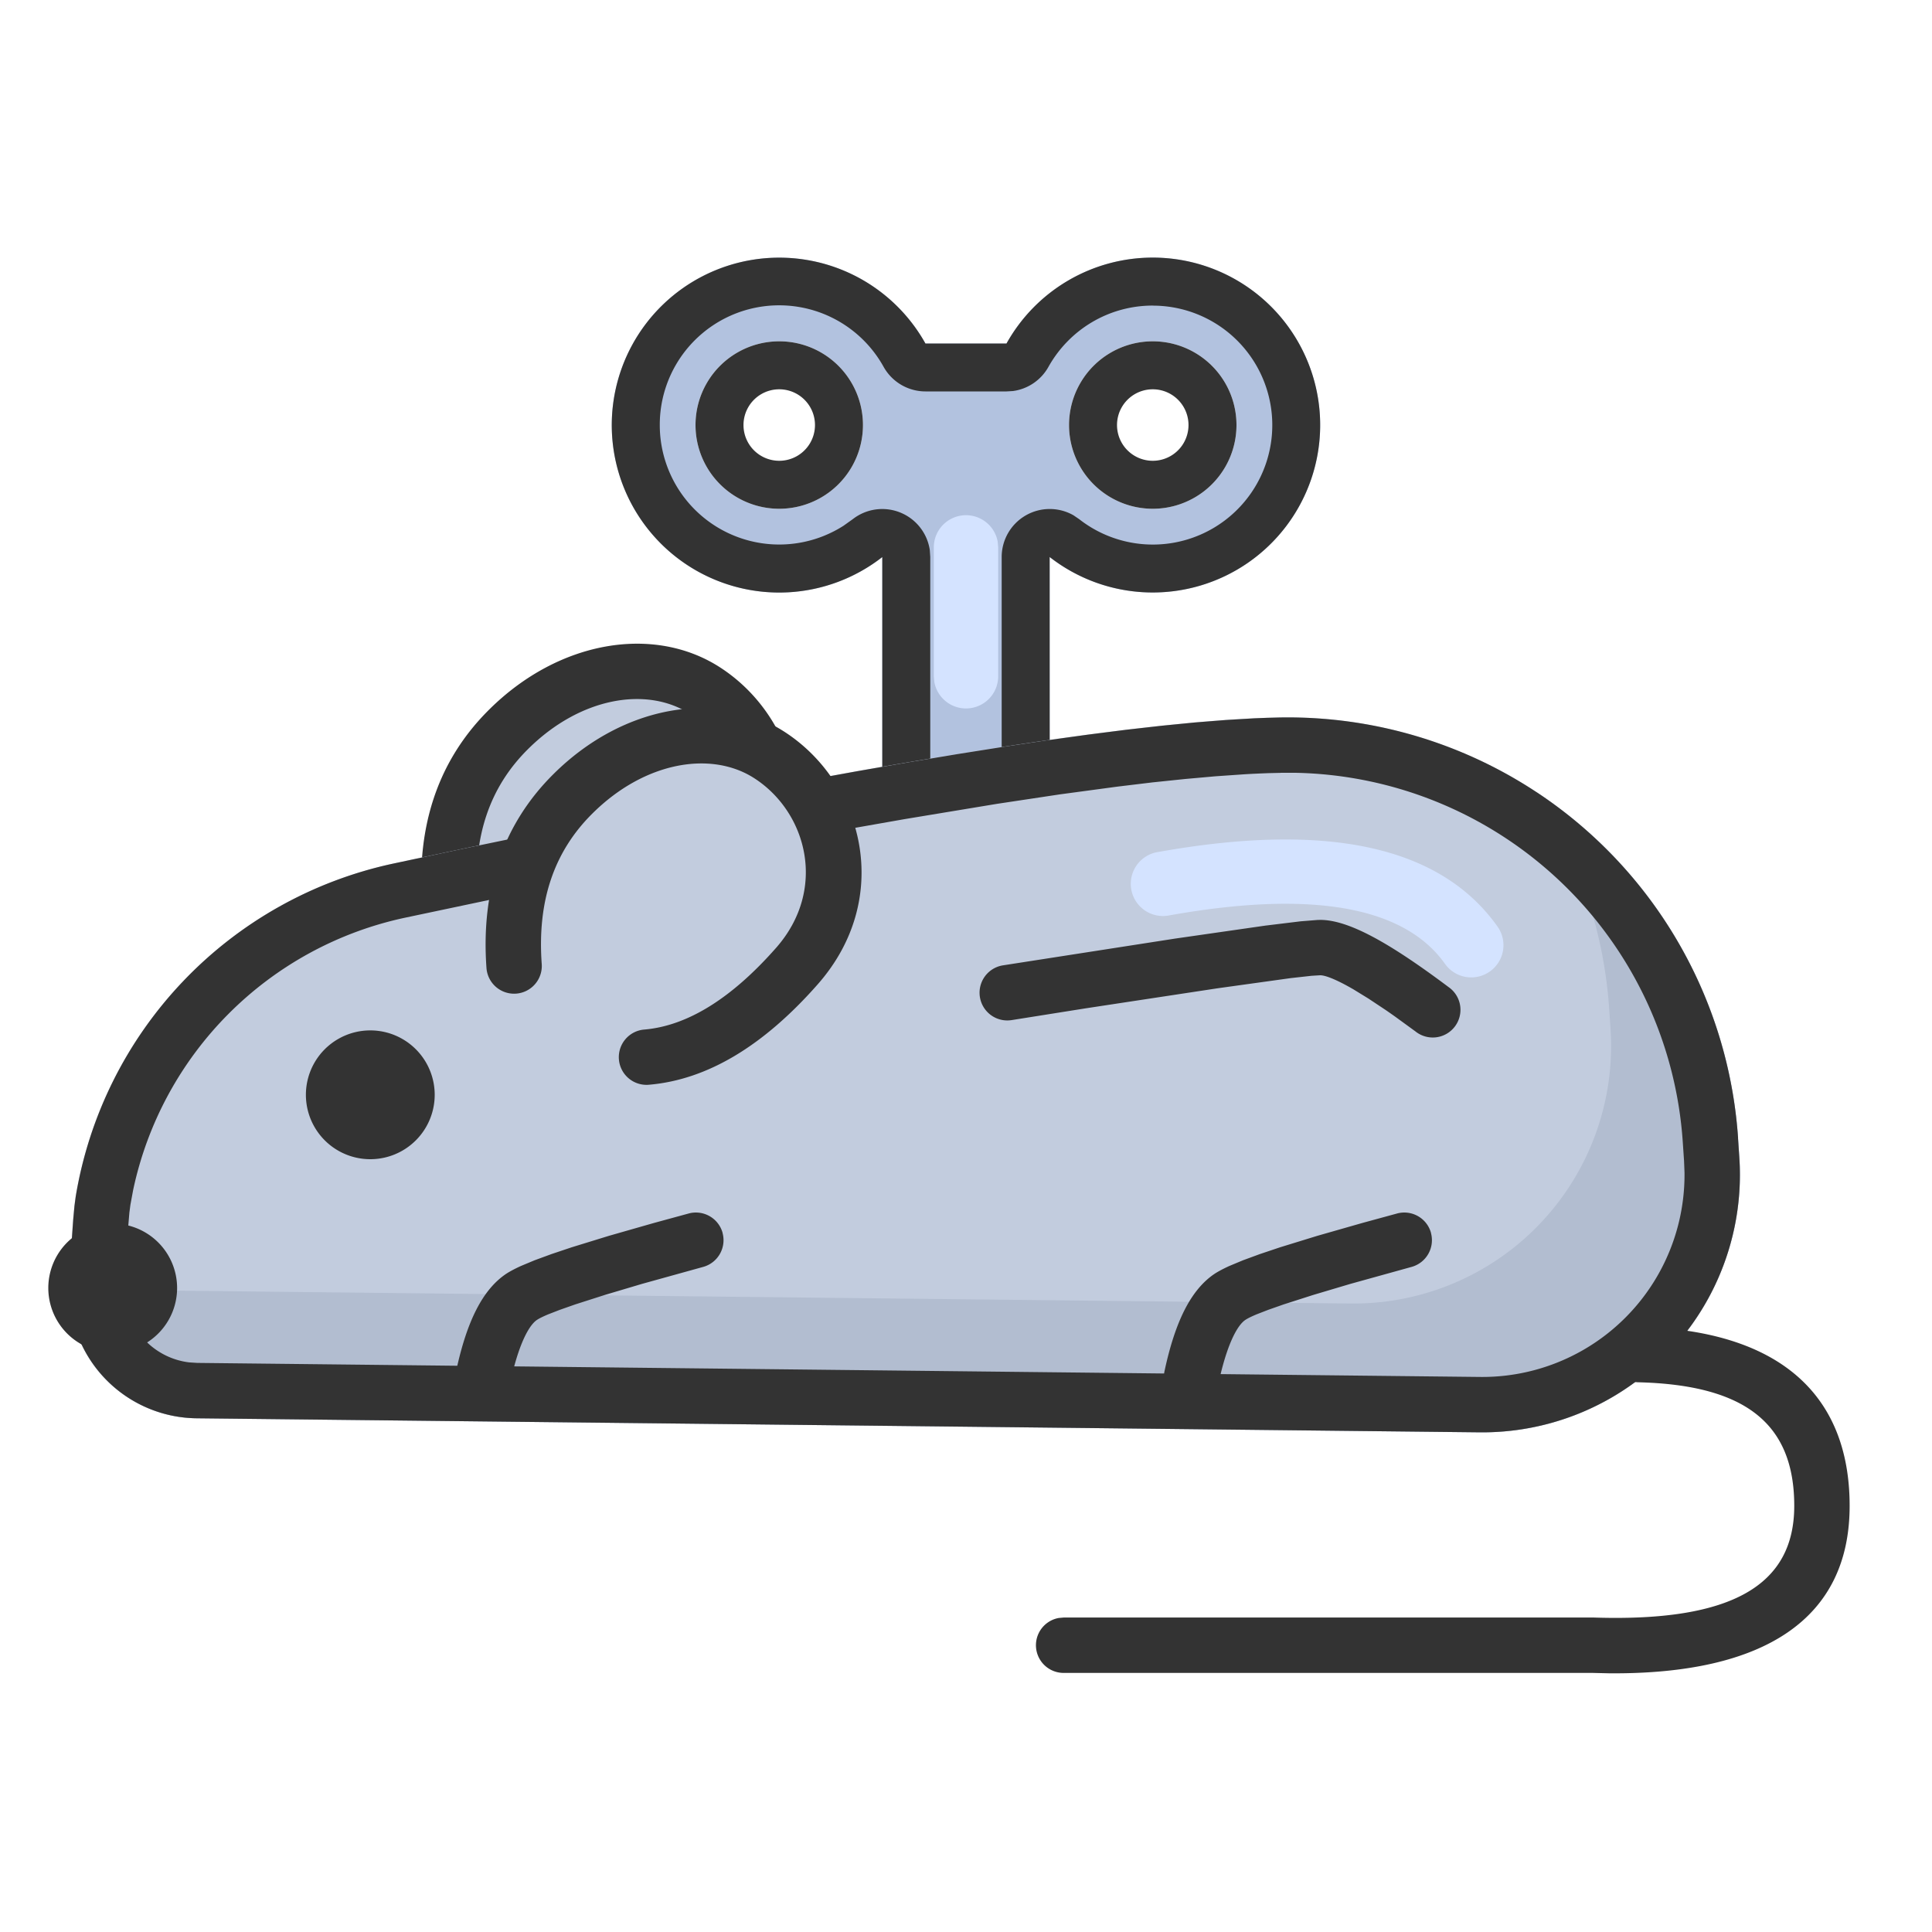 <?xml version="1.0" standalone="no"?><!DOCTYPE svg PUBLIC "-//W3C//DTD SVG 1.1//EN" "http://www.w3.org/Graphics/SVG/1.1/DTD/svg11.dtd"><svg t="1708931741665" class="icon" viewBox="0 0 1024 1024" version="1.1" xmlns="http://www.w3.org/2000/svg" p-id="4137" xmlns:xlink="http://www.w3.org/1999/xlink" width="200" height="200"><path d="M610.987 136.533a88.747 88.747 0 1 1-54.647 158.686l0.034 183.774c0 8.192-6.622 14.814-14.78 14.814h-59.187a14.78 14.78 0 0 1-14.78-14.814V295.253a88.747 88.747 0 1 1 22.869-113.186h42.974A88.747 88.747 0 0 1 610.987 136.533z m-197.973 44.373a44.373 44.373 0 1 0 0 88.747 44.373 44.373 0 0 0 0-88.747z m197.973 0a44.373 44.373 0 1 0 0 88.747 44.373 44.373 0 0 0 0-88.747z" fill="#B2C2DF" p-id="4138"></path><path d="M610.987 136.533a88.747 88.747 0 1 1-54.647 158.686l0.034 183.774c0 8.192-6.622 14.814-14.78 14.814h-59.187a14.78 14.78 0 0 1-14.78-14.814V295.253a88.747 88.747 0 1 1 22.869-113.186h42.974A88.747 88.747 0 0 1 610.987 136.533z m0 25.429c-23.211 0-44.169 12.595-55.296 32.495a25.429 25.429 0 0 1-18.773 12.8l-3.447 0.205h-42.94a25.429 25.429 0 0 1-22.187-13.005 63.283 63.283 0 0 0-118.647 30.822 63.317 63.317 0 0 0 97.382 53.385l4.881-3.482a25.463 25.463 0 0 1 40.858 16.384l0.239 3.652v173.124h37.854V295.219a25.463 25.463 0 0 1 38.093-22.084l3.004 2.048A63.317 63.317 0 1 0 610.987 161.997z" fill="#333333" p-id="4139"></path><path d="M413.013 180.907a44.373 44.373 0 1 1 0 88.747 44.373 44.373 0 0 1 0-88.747z m0 25.429a18.944 18.944 0 1 0 0 37.888 18.944 18.944 0 0 0 0-37.888zM610.987 180.907a44.373 44.373 0 1 1 0 88.747 44.373 44.373 0 0 1 0-88.747z m0 25.429a18.944 18.944 0 1 0 0 37.888 18.944 18.944 0 0 0 0-37.888z" fill="#333333" p-id="4140"></path><path d="M238.353 477.867c-2.731-37.444 7.646-67.857 31.061-91.17 35.157-34.987 78.063-37.444 104.038-20.787 26.01 16.657 54.34 67.038 14.814 111.957-26.351 29.935-52.907 46.08-79.735 48.299" fill="#C2CCDE" p-id="4141"></path><path d="M259.072 376.286c37.205-37.069 87.518-45.022 122.3-22.733 41.984 26.897 58.266 88.166 17.92 134.007-28.672 32.563-58.47 50.62-89.532 53.248a14.677 14.677 0 1 1-2.458-29.252c22.528-1.911 45.909-16.043 69.973-43.383 27.204-30.959 16.316-71.919-11.742-89.907-22.63-14.507-57.856-8.909-85.743 18.842-20.309 20.173-29.218 46.353-26.795 79.701a14.677 14.677 0 0 1-29.286 2.116C220.706 437.35 232.448 402.773 259.072 376.286z" fill="#333333" p-id="4142"></path><path d="M208.384 457.728c233.404-50.176 389.973-75.947 469.675-77.449a239.241 239.241 0 0 1 243.132 222.993l0.683 10.138a136.533 136.533 0 0 1-137.728 145.749l-679.936-7.441a68.267 68.267 0 0 1-67.447-71.475c1.126-24.132 2.219-39.424 3.311-45.909A216.747 216.747 0 0 1 208.384 457.728z" fill="#C2CCDE" p-id="4143"></path><path d="M921.19 603.273l0.683 10.138a136.533 136.533 0 0 1-137.728 145.749l-679.936-7.441a68.267 68.267 0 0 1-67.516-68.267l679.185 7.441a136.533 136.533 0 0 0 137.728-145.749l-0.683-10.138a238.251 238.251 0 0 0-38.844-115.371 239.002 239.002 0 0 1 107.11 183.637z" fill="#B2BDD0" p-id="4144"></path><path d="M382.976 653.517a14.677 14.677 0 0 1-10.342 17.988l-32.358 8.977-19.729 5.871-15.667 5.018-8.158 2.867-6.246 2.423c-2.662 1.126-4.608 2.082-5.803 2.867-4.71 3.106-10.035 14.063-14.131 32.905a14.677 14.677 0 1 1-28.672-6.246c5.564-25.702 13.858-42.769 26.658-51.2 1.877-1.195 4.437-2.56 7.578-3.994l7.202-3.004 9.011-3.311 10.786-3.618 19.627-6.042 23.893-6.827 18.398-5.018a14.677 14.677 0 0 1 17.988 10.342zM758.443 653.517a14.677 14.677 0 0 1-10.342 17.988l-32.358 8.977-19.729 5.871-15.667 5.018-8.158 2.867-6.246 2.423c-2.662 1.126-4.608 2.082-5.803 2.867-4.71 3.106-10.035 14.063-14.131 32.905a14.677 14.677 0 1 1-28.672-6.246c5.564-25.702 13.858-42.769 26.658-51.2 1.877-1.195 4.437-2.56 7.578-3.994l7.202-3.004 9.011-3.311 10.786-3.618 19.627-6.042 23.893-6.827 18.398-5.018a14.677 14.677 0 0 1 17.988 10.342z" fill="#333333" p-id="4145"></path><path d="M162.133 580.267a34.133 34.133 0 1 0 68.267 0 34.133 34.133 0 1 0-68.267 0Z" fill="#333333" p-id="4146"></path><path d="M25.6 682.667a34.133 34.133 0 1 0 68.267 0 34.133 34.133 0 1 0-68.267 0Z" fill="#333333" p-id="4147"></path><path d="M921.19 603.273l0.683 10.138a136.533 136.533 0 0 1-137.728 145.749l-679.936-7.441A68.267 68.267 0 0 1 36.864 687.787l-0.102-6.315 1.024-20.548 1.024-14.575 0.649-7.066 0.649-4.949A216.747 216.747 0 0 1 208.384 457.728l37.205-7.919 70.349-14.575L365.227 425.438l46.182-8.875 43.145-7.851 27.102-4.71 25.737-4.301 24.371-3.857 23.04-3.447 21.675-3.004 20.343-2.594 18.978-2.15 17.647-1.741 16.282-1.297 14.916-0.887 6.963-0.273 6.485-0.171a239.241 239.241 0 0 1 243.132 222.993z m-242.381-193.638l-6.246 0.137c-4.301 0.171-8.772 0.341-13.517 0.649l-14.78 1.024-16.077 1.434-17.408 1.809-18.637 2.253-30.413 4.096-33.314 5.018-48.913 8.09-26.385 4.642-27.648 5.052-43.895 8.329-46.763 9.216-49.63 10.138-70.656 14.916a187.29 187.29 0 0 0-143.974 144.384l-1.434 7.748-0.546 4.164-0.887 10.547-1.263 21.641-0.375 8.09a38.912 38.912 0 0 0 34.236 39.083l4.267 0.273 679.936 7.441a107.179 107.179 0 0 0 108.339-108.339l-0.239-6.076-0.683-10.103A209.852 209.852 0 0 0 686.558 409.6h-7.748z" fill="#333333" p-id="4148"></path><path d="M272.486 512c-2.731-37.444 7.646-67.857 31.061-91.17 35.157-34.987 78.063-37.444 104.038-20.787 26.01 16.657 54.34 67.038 14.814 111.957-26.351 29.935-52.907 46.08-79.735 48.299" fill="#C2CCDE" p-id="4149"></path><path d="M293.205 410.419c37.205-37.069 87.518-45.022 122.3-22.733 41.984 26.897 58.266 88.166 17.92 134.007-28.672 32.563-58.47 50.62-89.532 53.248a14.677 14.677 0 1 1-2.458-29.252c22.528-1.911 45.909-16.043 69.973-43.383 27.204-30.959 16.316-71.919-11.742-89.907-22.63-14.507-57.856-8.909-85.743 18.842-20.309 20.173-29.218 46.353-26.795 79.701a14.677 14.677 0 0 1-29.286 2.116C254.839 471.484 266.581 436.907 293.205 410.419zM869.035 703.283c72.021 1.775 111.309 34.236 111.309 94.857 0 59.904-45.193 89.395-127.42 88.747l-8.636-0.205h-280.542a14.677 14.677 0 0 1-2.628-29.116l2.628-0.239h281.02c73.694 2.389 106.223-17.408 106.223-59.187 0-43.145-25.361-64.102-82.671-65.502a14.677 14.677 0 0 1 0.717-29.355zM699.733 487.561c14.882 0 36.25 11.776 68.028 35.601a14.677 14.677 0 1 1-17.579 23.484l-10.786-7.851a415.061 415.061 0 0 0-4.983-3.482l-9.148-6.076-7.953-4.881c-8.567-4.949-14.609-7.441-17.579-7.441l-4.574 0.273-11.025 1.229-38.775 5.393-69.632 10.581-39.526 6.281a14.677 14.677 0 0 1-4.642-29.013l91.341-14.199 47.718-6.861 18.773-2.287 8.943-0.717 1.399-0.034z" fill="#333333" p-id="4150"></path><path d="M793.702 491.076a17.067 17.067 0 1 1-27.819 19.797c-21.163-29.833-69.086-39.424-145.92-25.737a17.067 17.067 0 1 1-5.973-33.587c88.405-15.77 149.06-3.618 179.712 39.526zM512 273.067a17.067 17.067 0 0 1 16.794 13.995l0.273 3.072v68.267a17.067 17.067 0 0 1-33.86 3.072L494.933 358.4v-68.267A17.067 17.067 0 0 1 512 273.067z" fill="#D4E3FF" p-id="4151"></path></svg>